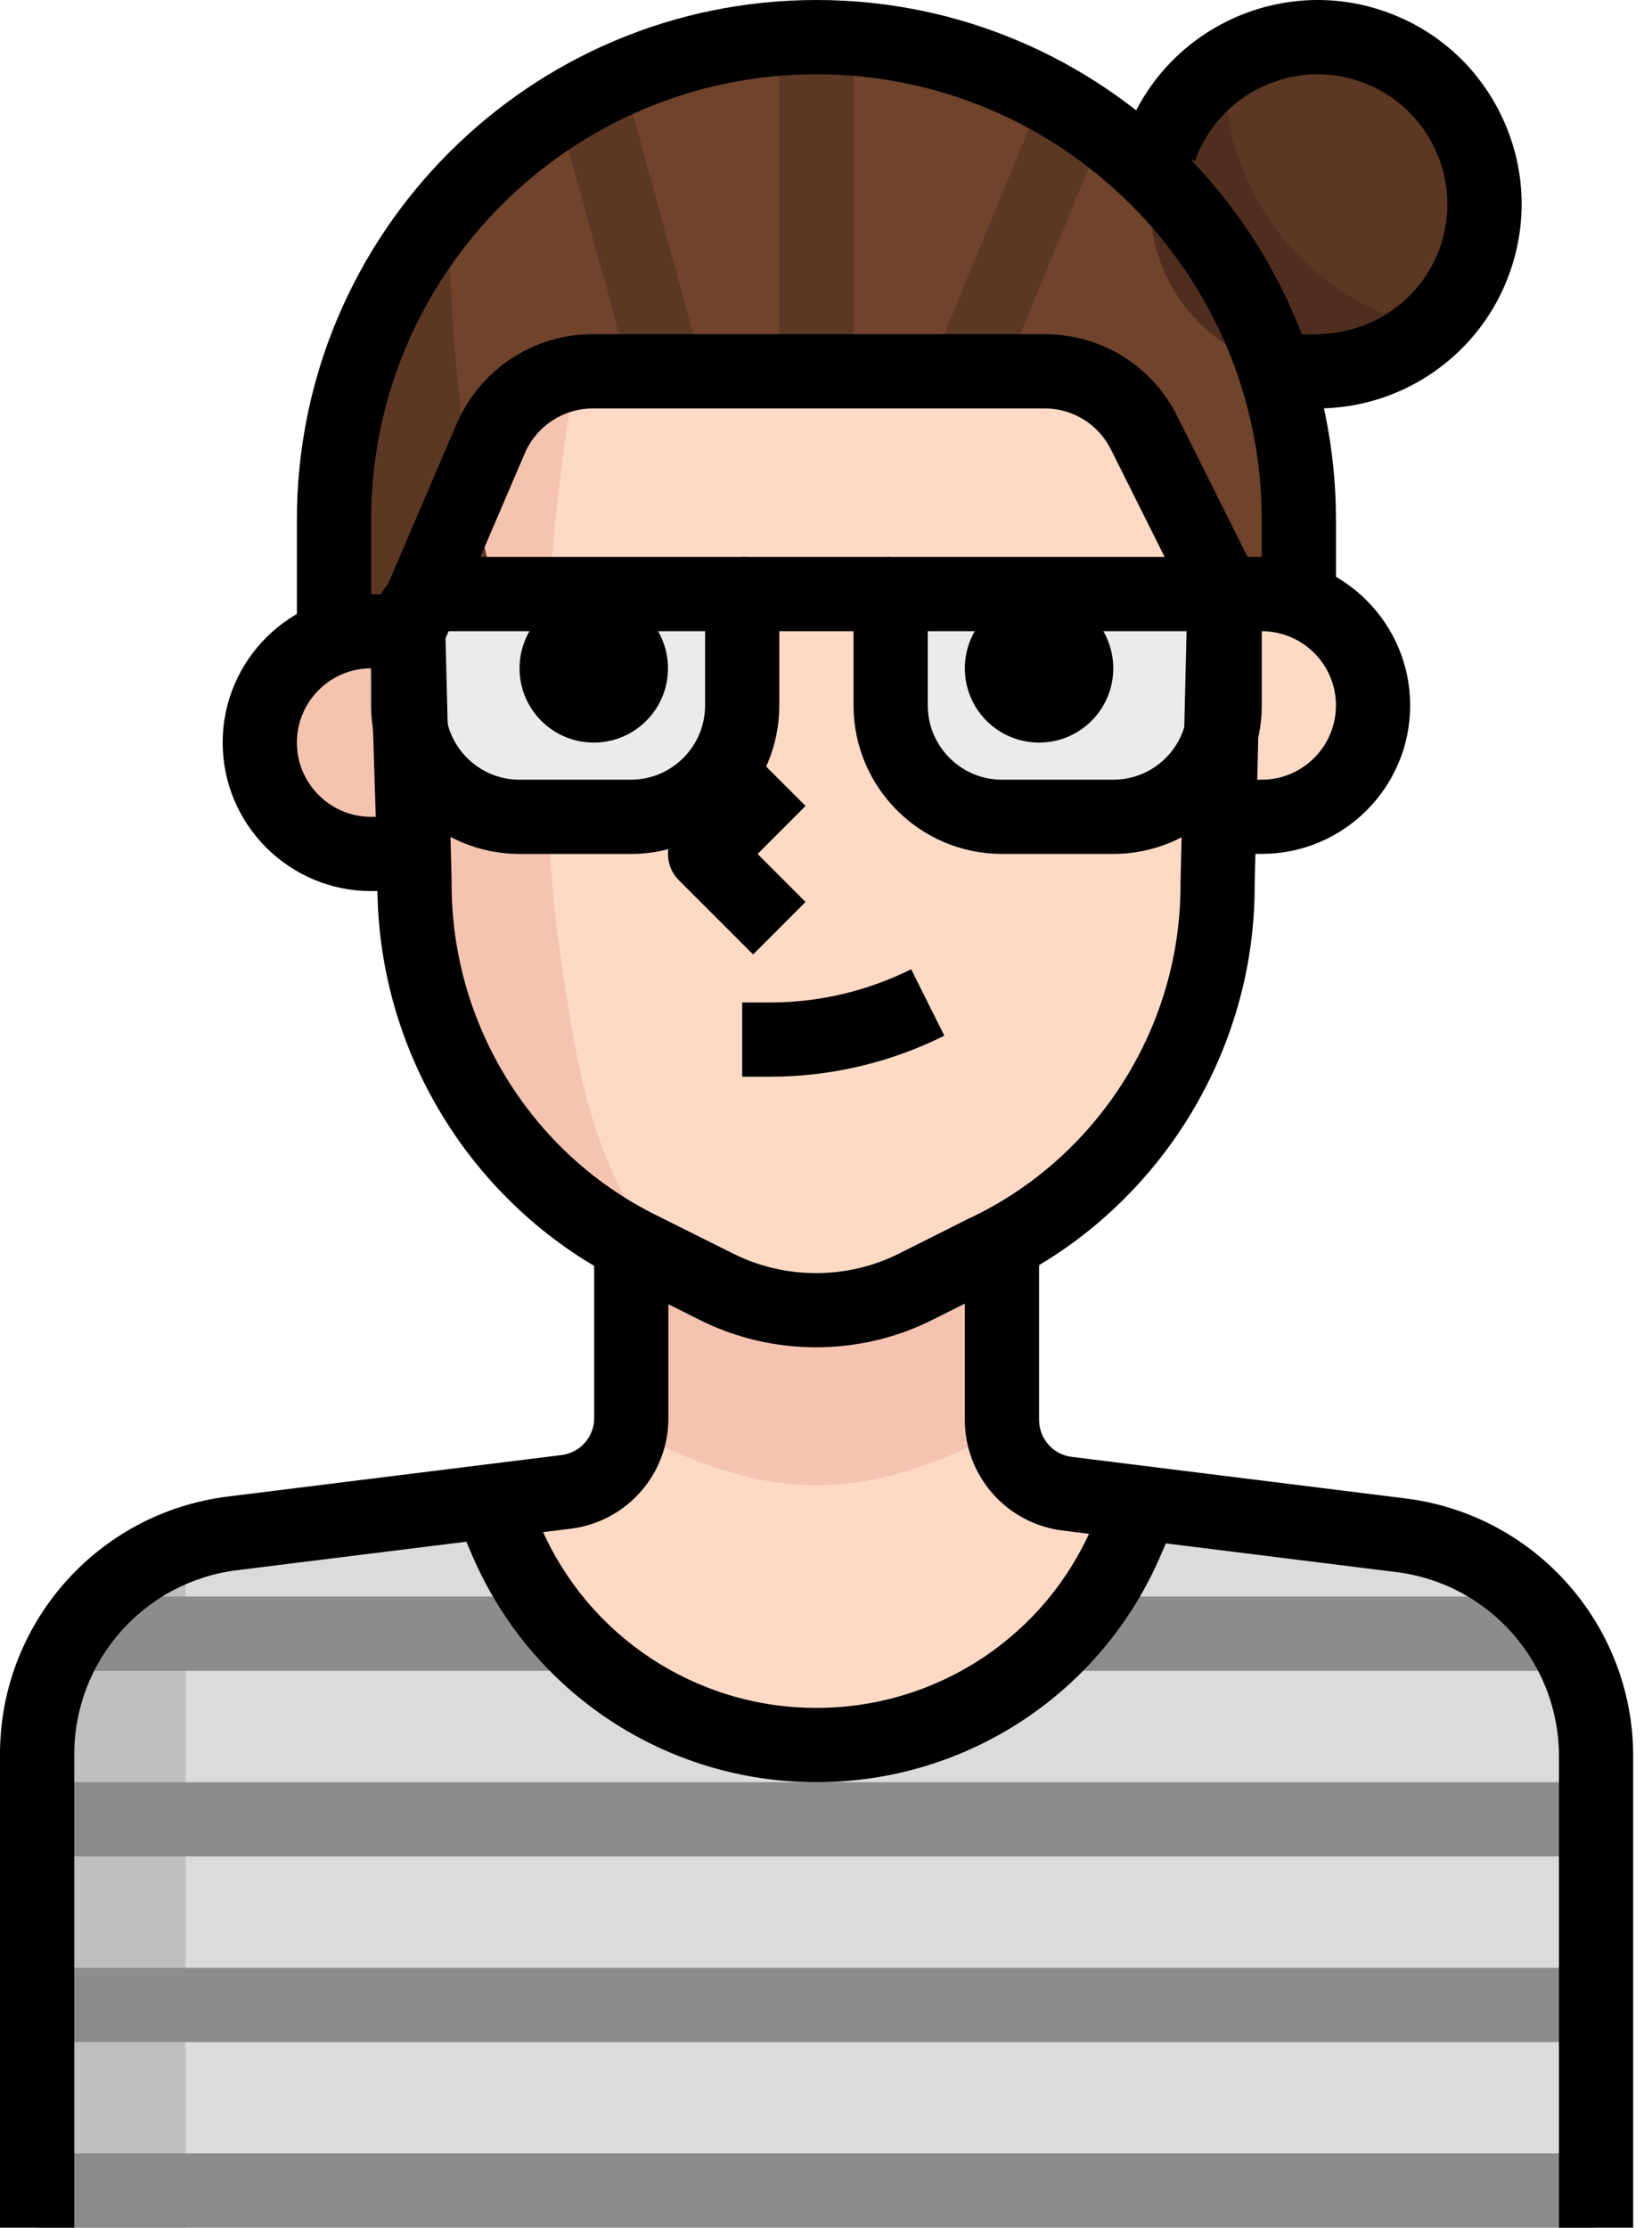 <?xml version="1.0" encoding="UTF-8"?>
<svg width="46px" height="62px" viewBox="0 0 46 62" version="1.1" xmlns:xlink="http://www.w3.org/1999/xlink" xmlns="http://www.w3.org/2000/svg">
  <desc>Created with Lunacy</desc>
  <g id="012-woman-4">
    <path d="M37.964 0.899L30.793 0L30.338 1.033C28.287 5.804 22.757 8.009 17.986 5.958C15.775 5.007 14.013 3.245 13.061 1.033L12.607 0L5.435 0.899C2.313 1.286 -0.024 3.952 0 7.099L0 20.181L43.4 20.181L43.4 7.058C43.403 3.927 41.072 1.285 37.964 0.899Z" transform="translate(1.033 41.819)" id="Path" fill="#DBDBDB" stroke="none"/>
    <path d="M0 6.117L0 18.6L4.133 18.6L4.133 0C1.033 1.033 0 3.1 0 6.117Z" transform="translate(1.033 43.4)" id="Path" fill="#BFBFBF" stroke="none"/>
    <g id="Group" transform="translate(1.034 44.433)">
      <path d="M0 0L43.4 0L43.4 2.067L0 2.067L0 0Z" transform="translate(0 5.167)" id="Rectangle" fill="#8C8C8C" stroke="none"/>
      <path d="M0 0L43.4 0L43.4 2.067L0 2.067L0 0Z" transform="translate(0 10.333)" id="Rectangle" fill="#8C8C8C" stroke="none"/>
      <path d="M0 0L43.4 0L43.4 2.067L0 2.067L0 0Z" transform="translate(0 15.5)" id="Rectangle" fill="#8C8C8C" stroke="none"/>
      <path d="M0 0L41.333 0L41.333 2.067L0 2.067L0 0Z" transform="translate(1.033 0)" id="Rectangle" fill="#8C8C8C" stroke="none"/>
    </g>
    <path d="M9.093 14.466C12.852 14.469 16.251 12.228 17.732 8.773L18.186 7.74L16.12 7.481C15.08 7.35 14.303 6.462 14.311 5.415L14.311 0L3.927 0L3.927 5.404C3.935 6.452 3.158 7.34 2.118 7.471L0 7.729L0.455 8.762C1.932 12.222 5.332 14.466 9.093 14.466Z" transform="translate(13.64 34.1)" id="Path" fill="#FEDAC6" stroke="none"/>
    <path d="M10.333 5.725L10.333 0L0 0L0 5.725C3.875 7.74 6.458 7.74 10.333 5.725Z" transform="translate(17.567 34.1)" id="Path" fill="#F5C4B0" stroke="none"/>
    <path d="M26.866 15.5L26.866 13.433C26.866 6.014 20.852 0 13.433 0L13.433 0C6.014 0 0 6.014 0 13.433L0 18.6L26.866 18.6L26.866 15.5L26.866 15.5Z" transform="translate(9.3 1.034)" id="Path" fill="#70432C" stroke="none"/>
    <path d="M22.733 6.2L22.537 14.239C22.567 18.58 20.098 22.552 16.192 24.448L14.126 25.482L16.079 24.5L14.126 25.482C12.382 26.352 10.33 26.352 8.587 25.482L6.52 24.448C2.614 22.552 0.146 18.58 0.176 14.239L0 7.233L2.563 1.25C2.889 0.491 3.637 -0.001 4.464 1.80732e-06L18.352 1.80732e-06C19.136 1.80732e-06 19.852 0.444 20.201 1.147L22.733 6.2Z" transform="translate(11.367 10.334)" id="Path" fill="#FEDAC6" stroke="none"/>
    <path d="M4.133 15.5C3.579 10.334 3.764 5.115 4.681 0L4.464 0C3.62 -0.016 2.851 0.483 2.521 1.261L0 7.234L0.196 14.25C0.175 18.589 2.64 22.558 6.541 24.459L6.913 24.645L6.2 23.302C4.836 20.904 4.567 18.456 4.133 15.5Z" transform="translate(11.367 10.333)" id="Path" fill="#F5C4B0" stroke="none"/>
    <path d="M4.65 9.3C7.218 9.3 9.3 7.218 9.3 4.65C9.3 2.082 7.218 0 4.65 0C2.082 0 0 2.082 0 4.65C0 7.218 2.082 9.3 4.65 9.3Z" transform="translate(32.033 1.034)" id="Oval" fill="#5C3724" stroke="none"/>
    <path d="M2.067 0.217C2.067 0.145 2.067 0.072 2.067 0C0.775 0.847 -0.002 2.289 5.51595e-05 3.834C-0.012 6.39 2.051 8.472 4.608 8.485C5.77 8.49 6.891 8.058 7.75 7.275C4.434 6.547 2.071 3.611 2.067 0.217Z" transform="translate(32.033 1.85)" id="Path" fill="#4F2E20" stroke="none"/>
    <path d="M3.224 0C1.142 2.424 -0.002 5.515 2.77377e-06 8.711L2.77377e-06 13.878L5.435 13.878C3.904 9.414 3.156 4.719 3.224 0Z" transform="translate(9.3 5.756)" id="Path" fill="#5C3724" stroke="none"/>
    <path d="M0 3.1C0 4.812 1.388 6.2 3.1 6.2L5.167 6.2L5.167 0L3.1 0C1.388 0 0 1.388 0 3.1Z" transform="translate(7.233 16.534)" id="Path" fill="#F5C4B0" stroke="none"/>
    <path d="M2.067 0L0 0L0 6.2L2.067 6.2C3.779 6.2 5.167 4.812 5.167 3.1C5.167 1.388 3.779 0 2.067 0Z" transform="translate(33.066 16.534)" id="Path" fill="#FEDAC6" stroke="none"/>
    <g id="Group" transform="translate(11.367 16.534)">
      <path d="M6.2 6.2L3.1 6.2C1.388 6.2 0 4.812 0 3.1L0 1.033C0 0.463 0.463 0 1.033 0L9.3 0L9.3 3.1C9.3 4.812 7.912 6.2 6.2 6.2Z" id="Path" fill="#EBEBEB" stroke="none"/>
      <path d="M6.2 6.2L3.1 6.2C1.388 6.2 0 4.812 0 3.1L0 0L8.267 0C8.837 0 9.3 0.463 9.3 1.033L9.3 3.1C9.3 4.812 7.912 6.2 6.2 6.2Z" transform="translate(13.433 0)" id="Path" fill="#EBEBEB" stroke="none"/>
    </g>
    <g id="Group" transform="translate(15.54 1.034)">
      <path d="M0 0L2.067 0L2.067 9.3L0 9.3L0 0Z" transform="translate(6.16 0)" id="Rectangle" fill="#5C3724" stroke="none"/>
      <path d="M0.078 0.02L2.067 0L1.989 7.502L0 7.522L0.078 0.02Z" transform="matrix(-0.962 0.275 -0.275 -0.962 4.053 9.017)" id="Rectangle" fill="#5C3724" stroke="none"/>
      <path d="M0.028 0.11L7.87 0L7.842 1.957L0 2.067L0.028 0.11Z" transform="matrix(-0.394 0.919 -0.919 -0.394 15.376 2.474)" id="Rectangle" fill="#5C3724" stroke="none"/>
    </g>
    <path d="M2.37 5.594L0.303 3.528C-0.101 3.124 -0.101 2.471 0.303 2.067L2.37 0L3.831 1.461L2.495 2.797L3.831 4.133L2.37 5.594Z" transform="translate(18.6 20.97)" id="Path" fill="#000000" stroke="none"/>
    <path d="M2.067 26.866L0 26.866L0 13.743C-0.028 10.08 2.698 6.971 6.342 6.518L15.642 5.362C16.159 5.297 16.548 4.852 16.545 4.329L16.545 0L18.611 0L18.611 4.32C18.624 5.883 17.457 7.216 15.899 7.412L6.598 8.568C3.995 8.892 2.048 11.114 2.068 13.735L2.068 26.866L2.067 26.866L2.067 26.866Z" transform="translate(0 35.133)" id="Path" fill="#000000" stroke="none"/>
    <path d="M18.61 26.866L16.544 26.866L16.544 13.795C16.564 11.164 14.617 8.943 12.014 8.62L2.715 7.463C1.154 7.266 -0.012 5.933 9.71637e-05 4.363L9.71637e-05 0L2.067 0L2.067 4.371C2.063 4.903 2.451 5.346 2.971 5.413L12.269 6.57C15.911 7.023 18.638 10.131 18.61 13.803L18.61 26.866L18.61 26.866Z" transform="translate(26.866 35.133)" id="Path" fill="#000000" stroke="none"/>
    <path d="M10.255 8.674C10.251 8.674 10.246 8.674 10.243 8.674C6.068 8.674 2.306 6.194 0.661 2.354L0 0.815L1.899 6.88331e-15L2.561 1.54C3.88 4.618 6.896 6.607 10.244 6.607C10.247 6.607 10.251 6.607 10.254 6.607C13.604 6.607 16.62 4.619 17.938 1.541L18.6 0L20.499 0.815L19.838 2.355C18.194 6.193 14.431 8.674 10.255 8.674Z" transform="translate(12.484 40.926)" id="Path" fill="#000000" stroke="none"/>
    <path d="M0.788 2.991C0.787 2.991 0.786 2.991 0.785 2.991L0 2.991L0 0.925L0.785 0.925C0.786 0.925 0.787 0.925 0.788 0.925C2.141 0.925 3.495 0.605 4.705 0L5.629 1.849C4.134 2.597 2.46 2.991 0.788 2.991Z" transform="translate(20.666 26.975)" id="Path" fill="#000000" stroke="none"/>
    <path d="M0.382 2.067L0.121 2.067L0.121 0L0.382 2.067Z" transform="translate(30.971 31)" id="Path" fill="#000000" stroke="none"/>
    <path d="M2.067 17.567L0 17.567L0 14.466C0 6.489 6.489 0 14.466 0C22.444 0 28.933 6.489 28.933 14.466L28.933 16.533L26.866 16.533L26.866 14.466C26.866 7.629 21.304 2.067 14.466 2.067C7.629 2.067 2.067 7.629 2.067 14.466L2.067 17.567L2.067 17.567Z" transform="translate(8.267 0)" id="Path" fill="#000000" stroke="none"/>
    <path d="M13.293 21.241C14.304 21.746 15.413 21.998 16.523 21.998C17.631 21.998 18.74 21.746 19.752 21.24C19.752 21.24 19.753 21.239 19.754 21.239L21.809 20.211C26.049 18.153 28.767 13.777 28.736 9.097L28.757 8.266L28.933 8.266C31.212 8.266 33.066 6.413 33.066 4.133C33.066 1.854 31.212 0 28.933 0L27.9 0C27.338 0 26.881 0.449 26.866 1.009L26.671 9.08C26.697 13 24.435 16.641 20.897 18.358L20.873 18.37C20.843 18.383 20.812 18.395 20.782 18.411L18.829 19.392C17.384 20.114 15.66 20.114 14.216 19.391L12.138 18.353C8.611 16.641 6.35 13.001 6.376 9.048L6.2 2.042C6.185 1.482 5.727 1.034 5.167 1.034L4.133 1.034C1.854 1.034 0 2.888 0 5.168C0 7.447 1.854 9.301 4.133 9.301L4.31 9.301C4.368 13.924 7.067 18.187 11.226 20.207L13.293 21.241ZM28.933 6.201L28.808 6.201L28.908 2.068L28.933 2.068C30.073 2.068 31 2.994 31 4.134C31 5.274 30.073 6.201 28.933 6.201ZM4.133 3.101C2.994 3.101 2.067 4.028 2.067 5.168C2.067 6.307 2.993 7.234 4.133 7.234L4.263 7.234L4.133 3.101Z" transform="translate(6.2 15.499)" id="Shape" fill="#000000" fill-rule="evenodd" stroke="none"/>
    <path d="M1.899 8.674L0 7.859L2.294 2.507C2.947 0.982 4.436 0 6.093 0C6.104 0 6.114 0 6.124 0L18.672 0C20.248 0.002 21.663 0.878 22.365 2.287L24.607 6.77L22.759 7.695L20.517 3.21C20.165 2.506 19.459 2.068 18.671 2.067L6.116 2.067C6.111 2.067 6.106 2.067 6.101 2.067C5.265 2.067 4.521 2.557 4.194 3.32L1.899 8.674Z" transform="translate(10.417 9.3)" id="Path" fill="#000000" stroke="none"/>
    <path d="M5.103 11.375C5 11.375 4.891 11.372 4.779 11.366L4.9 9.303C5.032 9.311 5.166 9.311 5.296 9.303C6.887 9.301 8.258 8.332 8.769 6.89C9.091 5.978 9.04 4.997 8.622 4.125C8.206 3.253 7.475 2.596 6.565 2.274C4.687 1.61 2.614 2.598 1.948 4.478L0 3.789C1.046 0.834 4.302 -0.718 7.253 0.325C8.685 0.831 9.833 1.864 10.487 3.234C11.141 4.604 11.223 6.147 10.716 7.578C9.917 9.845 7.763 11.367 5.359 11.367C5.358 11.367 5.357 11.367 5.356 11.367C5.284 11.372 5.198 11.375 5.103 11.375Z" transform="translate(31.326 0)" id="Path" fill="#000000" stroke="none"/>
    <path d="M4.133 8.267L7.233 8.267C9.513 8.267 11.367 6.413 11.367 4.133L11.367 1.033C11.367 0.463 10.904 0 10.333 0L2.067 0C0.927 0 0 0.927 0 2.067L0 4.133C0 6.413 1.854 8.267 4.133 8.267ZM2.067 4.133L2.067 2.067L9.3 2.067L9.3 4.133C9.3 5.273 8.373 6.2 7.233 6.2L4.133 6.2C2.993 6.2 2.067 5.273 2.067 4.133Z" transform="translate(10.333 15.5)" id="Shape" fill="#000000" fill-rule="evenodd" stroke="none"/>
    <path d="M4.133 8.266L7.233 8.266C9.513 8.266 11.367 6.413 11.367 4.133L11.367 2.067C11.367 0.927 10.44 0 9.3 0L1.033 0C0.463 0 0 0.463 0 1.033L0 4.133C0 6.413 1.854 8.266 4.133 8.266ZM2.067 4.133L2.067 2.067L9.3 2.067L9.3 4.133C9.3 5.273 8.373 6.2 7.233 6.2L4.133 6.2C2.993 6.2 2.067 5.273 2.067 4.133Z" transform="translate(23.767 15.5)" id="Shape" fill="#000000" fill-rule="evenodd" stroke="none"/>
    <path d="M0 0L4.133 0L4.133 2.067L0 2.067L0 0Z" transform="translate(20.666 15.5)" id="Rectangle" fill="#000000" stroke="none"/>
    <path d="M2.067 4.133C3.208 4.133 4.133 3.208 4.133 2.067C4.133 0.925 3.208 0 2.067 0C0.925 0 0 0.925 0 2.067C0 3.208 0.925 4.133 2.067 4.133Z" transform="translate(14.467 16.534)" id="Oval" fill="#000000" stroke="none"/>
    <path d="M2.067 4.133C3.208 4.133 4.133 3.208 4.133 2.067C4.133 0.925 3.208 0 2.067 0C0.925 0 0 0.925 0 2.067C0 3.208 0.925 4.133 2.067 4.133Z" transform="translate(26.866 16.534)" id="Oval" fill="#000000" stroke="none"/>
  </g>
</svg>